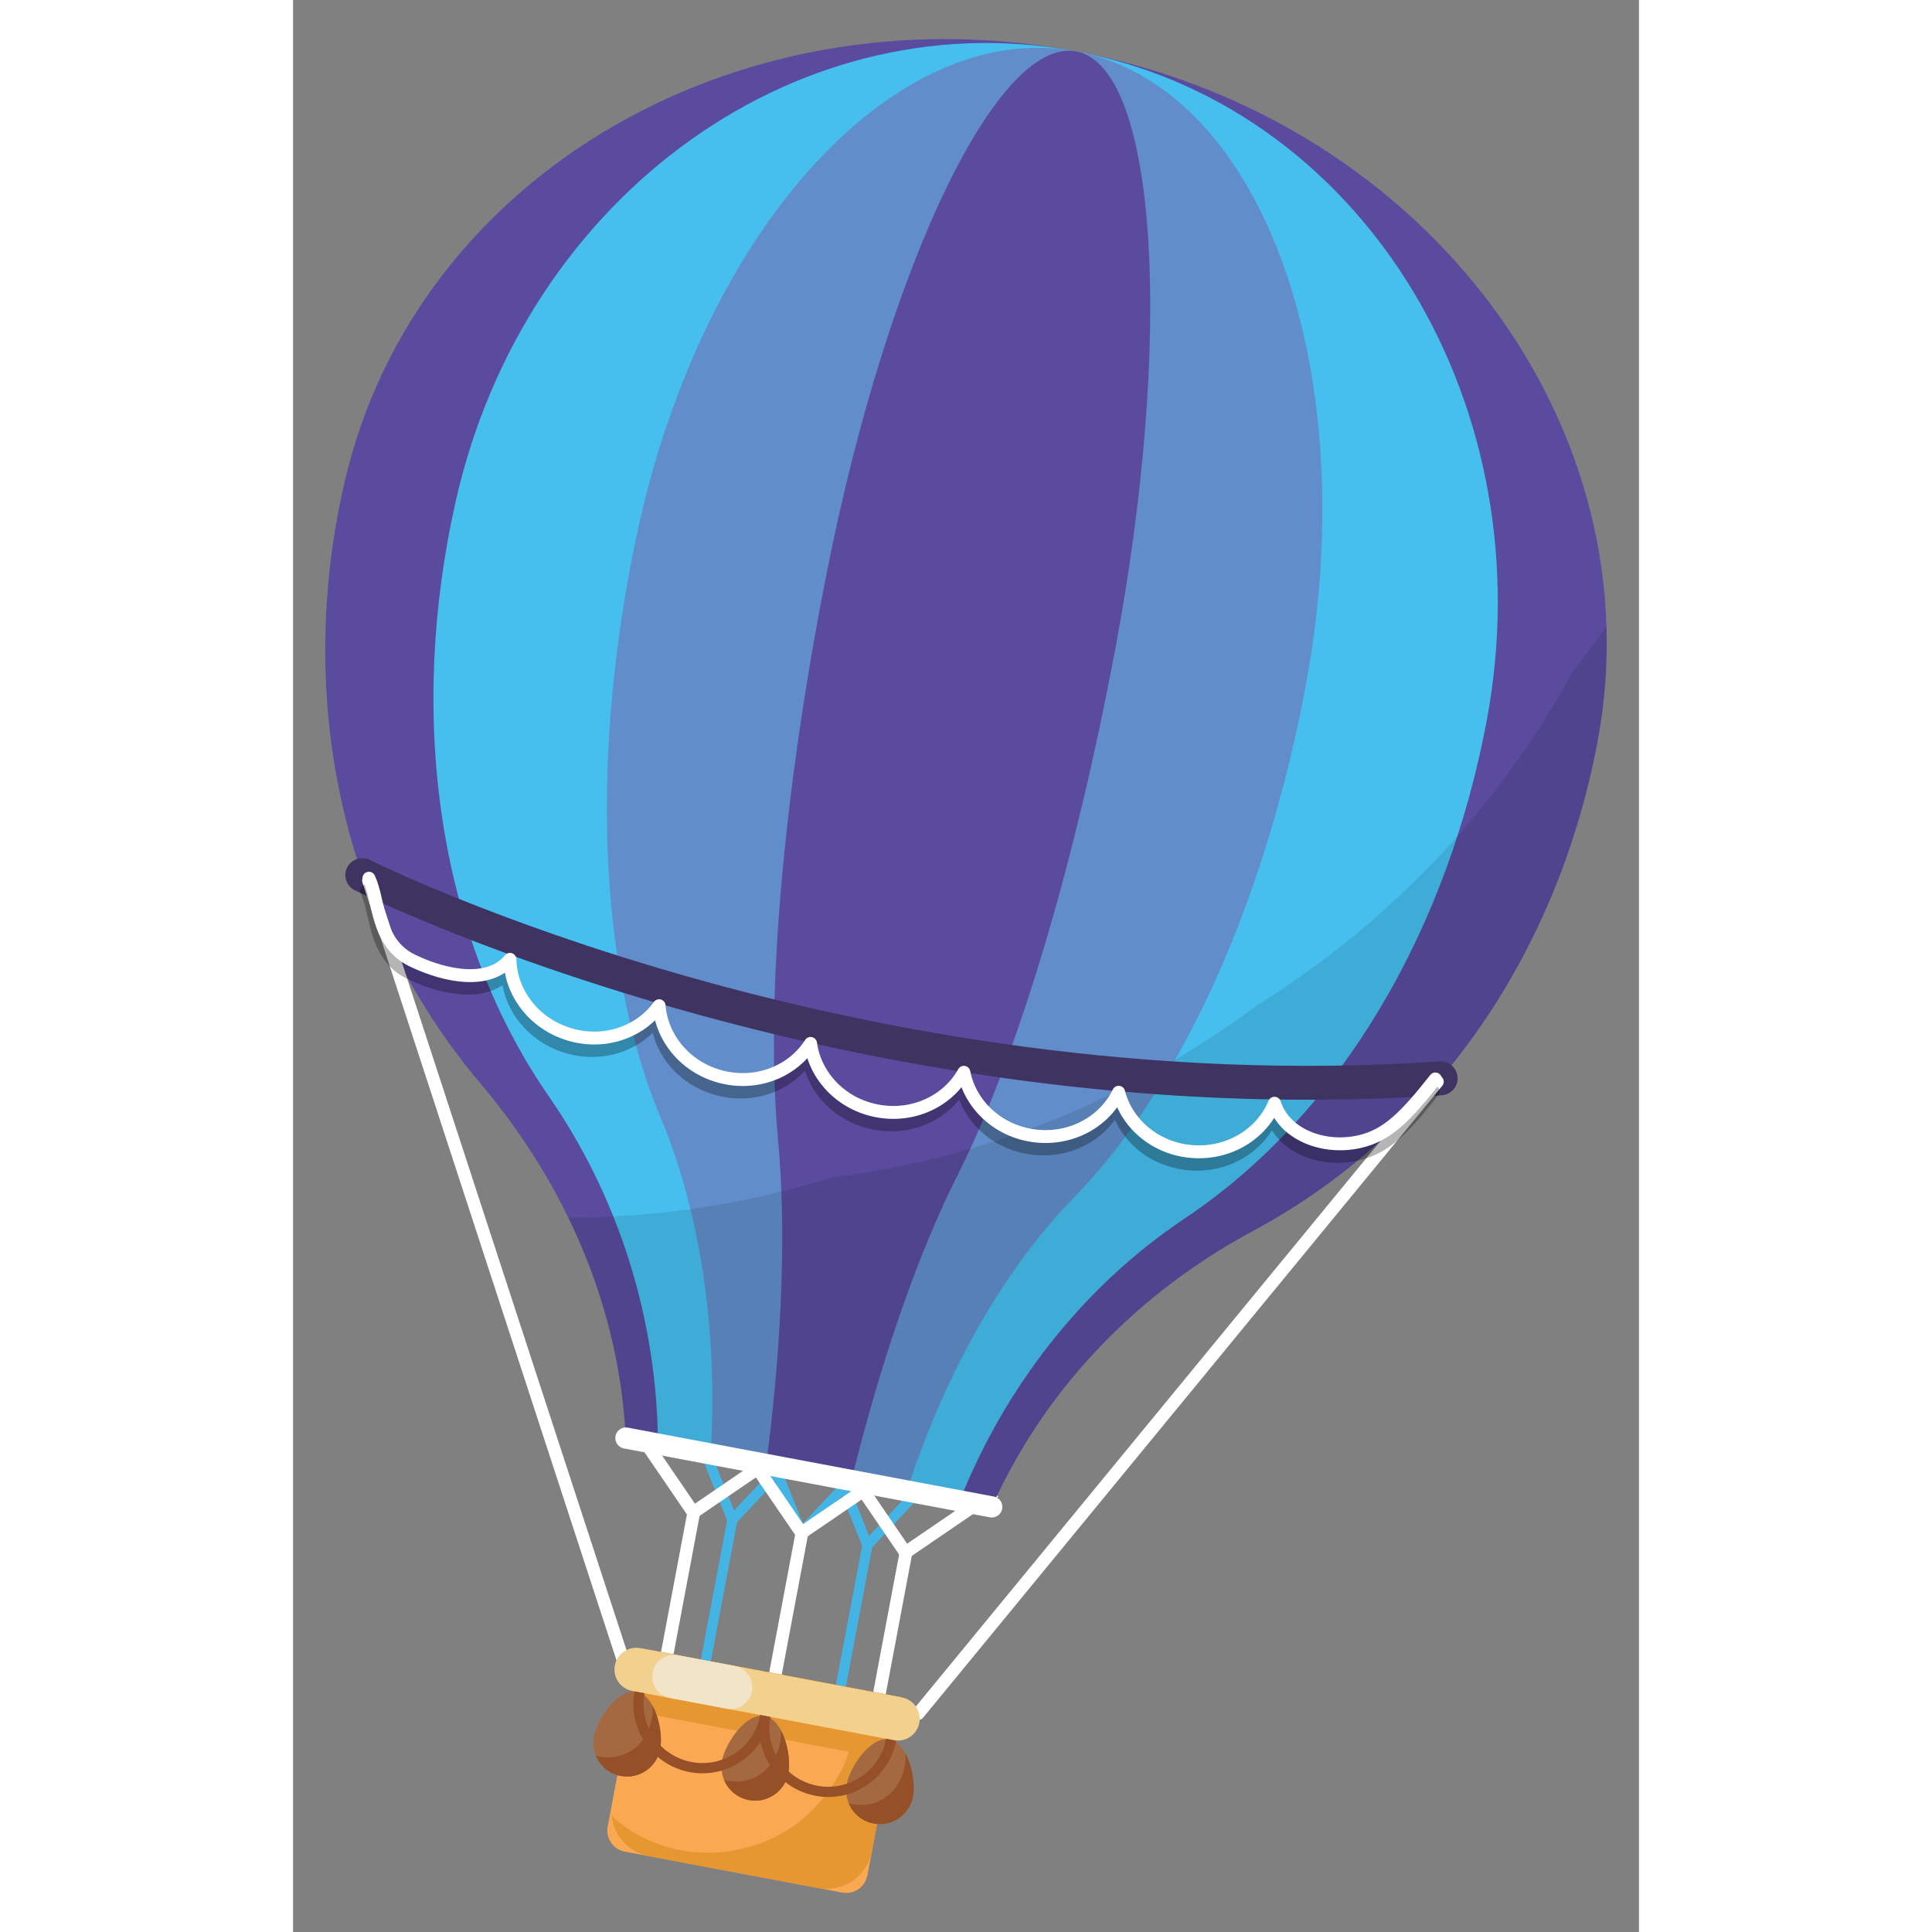 <?xml version="1.0" encoding="utf-8"?>
<!-- Generator: Adobe Illustrator 23.0.1, SVG Export Plug-In . SVG Version: 6.00 Build 0)  -->
<svg width="5px" height="5px" version="1.1" id="Layer_1" xmlns="http://www.w3.org/2000/svg" xmlns:xlink="http://www.w3.org/1999/xlink" x="0px" y="0px"
	 viewBox="0 0 464.71 667.06" style="enable-background:new 0 0 164.71 167.06;" xml:space="preserve">
<rect x="0" y="0" width="464.71" height="667.06" fill="#808080" stroke="none"/>
<style type="text/css">
	.st0{fill:none;stroke:#43B4E4;stroke-width:3.499;stroke-linecap:round;stroke-miterlimit:10;}
	.st1{fill:none;stroke:#FFFFFF;stroke-width:4.386;stroke-linecap:round;stroke-miterlimit:10;}
	.st2{fill:#5A4B9F;}
	.st3{fill:#46BFEF;}
	.st4{fill:#618ECA;}
	.st5{opacity:0.1;fill:#010101;}
	.st6{fill:#3F3361;}
	.st7{fill:none;stroke:#FFFFFF;stroke-width:7.31;stroke-linecap:round;stroke-miterlimit:10;}
	.st8{opacity:0.29;}
	.st9{fill:#010101;}
	.st10{fill:none;stroke:#FFFFFF;stroke-width:4.454;stroke-linecap:round;stroke-linejoin:round;stroke-miterlimit:10;}
	.st11{fill:#FAA952;}
	.st12{fill:#E79731;}
	.st13{fill:#F2D18E;}
	.st14{fill:#F1E4C9;}
	.st15{fill:#A56941;}
	.st16{fill:#965028;}
	.st17{fill:none;stroke:#965028;stroke-width:3.535;stroke-miterlimit:10;}
</style>
<g>
	<g>
		<g>
			<g>
				<g>
					<polygon class="st0" points="151.68,524.73 140.75,497.42 160.86,475.96 171.79,503.26 					"/>
					<polygon class="st0" points="198.31,533.5 187.38,506.2 207.49,484.74 218.41,512.04 					"/>
					<polygon class="st0" points="175.45,529.2 164.52,501.9 184.63,480.44 195.56,507.74 					"/>
					<line class="st0" x1="175.45" y1="529.2" x2="164.67" y2="586.45"/>
					<line class="st0" x1="151.68" y1="524.73" x2="140.9" y2="581.98"/>
					<line class="st0" x1="198.31" y1="533.5" x2="187.53" y2="590.75"/>
				</g>
				<g>
					
						<rect x="125.4" y="480.29" transform="matrix(0.564 0.826 -0.826 0.564 473.381 98.977)" class="st1" width="35.09" height="35.09"/>
					
						<rect x="198.68" y="494.09" transform="matrix(0.564 0.826 -0.826 0.564 516.709 44.488)" class="st1" width="35.09" height="35.09"/>
					
						<rect x="162.76" y="487.32" transform="matrix(0.564 0.826 -0.826 0.564 495.468 71.197)" class="st1" width="35.09" height="35.09"/>
					<line class="st1" x1="175.71" y1="529.25" x2="164.94" y2="586.5"/>
					<line class="st1" x1="138.36" y1="522.22" x2="127.58" y2="579.47"/>
					<line class="st1" x1="211.63" y1="536.01" x2="200.85" y2="593.26"/>
				</g>
				<path class="st2" d="M450.39,256.18c20.32-107.94-58.32-213.57-176.12-237.67C156.38-5.6,42.77,59.36,17.91,165.99
					c-16.98,72.83-2.38,149.92,46.8,208.09c29.07,34.39,46.88,75.43,49.91,118.19l0.3,4.25l126.33,23.78l1.87-3.95
					c18.17-38.3,48.94-70.17,88.18-91.25C396.13,390.26,437.05,327.03,450.39,256.18z"/>
				<path class="st3" d="M412.11,248.97c20.32-107.94-41.55-210.41-138.53-230.59C176.54-1.81,80.19,66.4,56.14,173.19
					c-16.42,72.93-6.78,149.09,32.17,205.33c23.02,33.25,36.48,73.47,37.63,115.87l0.11,4.21l104.06,19.59l1.68-3.99
					c16.3-38.65,42.86-71.31,76.1-93.52C362.8,383.99,398.78,319.83,412.11,248.97z"/>
				<path class="st4" d="M349.58,237.2c20.32-107.94-14.15-205.26-77.1-219.03c-63-13.78-131.15,59.73-153.87,166.77
					c-15.51,73.1-13.96,147.73,8.26,200.83c13.14,31.39,19.5,70.27,17.56,112.1l-0.19,4.15l67.68,12.74l1.37-4.05
					c13.26-39.23,32.92-73.18,56.35-97.24C308.33,373.73,336.24,308.06,349.58,237.2z"/>
				<path class="st2" d="M283.76,224.81c20.32-107.94,14.69-199.83-12.45-206.86c-27.16-7.04-65.64,72.06-86.95,179.37
					c-14.56,73.28-21.53,146.31-16.91,196.09c2.73,29.43,1.62,66.91-3.56,108.12l-0.51,4.09l29.39,5.53l1.04-4.11
					c10.05-39.83,22.46-75.15,35.56-101.15C251.01,362.94,270.42,295.67,283.76,224.81z"/>
				<path class="st5" d="M441.87,231.83c-25.93,47.4-62.22,85.8-108.88,115.21c-44.36,32.77-93.34,52.62-146.92,59.54
					c-29.98,9.2-60.32,13.81-91.03,13.83c11.06,22.72,17.82,46.99,19.58,71.85l0.3,4.25l126.33,23.78l1.87-3.95
					c18.17-38.3,48.94-70.17,88.18-91.25c64.82-34.82,105.74-98.05,119.08-168.91c2.53-13.42,3.52-26.8,3.1-40
					C449.79,221.48,445.93,226.71,441.87,231.83z"/>
				<g>
					<g>
						<path class="st6" d="M207.85,366.04C97.3,345.23,22.39,307.93,21.27,307.36c-2.88-1.46-4.04-4.98-2.58-7.86
							c1.46-2.88,4.98-4.04,7.86-2.58c1.65,0.83,167.2,83.18,369.3,69.57c3.22-0.22,6.01,2.22,6.23,5.44
							c0.22,3.22-2.22,6.01-5.44,6.23C327.94,382.79,263.4,376.5,207.85,366.04z"/>
					</g>
				</g>
				<line class="st7" x1="114.93" y1="496.51" x2="241.25" y2="520.29"/>
				<line class="st1" x1="26.05" y1="304.01" x2="113.7" y2="572.39"/>
				<line class="st1" x1="395.11" y1="373.48" x2="215.88" y2="591.63"/>
				<g class="st8">
					<path class="st9" d="M200.5,390.06c-0.01,0-0.02,0-0.03-0.01c-11.4-2.15-20.42-10.06-23.71-20.36
						c-7.29,7.99-18.8,11.43-30.06,8.62c-11.27-2.8-19.83-11.23-22.52-21.71c-7.74,7.56-19.43,10.33-30.53,6.87
						c-11.22-3.48-19.34-12.55-21.33-23.32c-8.61,5.86-22.16,3-32.91-2.21c-9.82-4.76-11.98-14.1-13.71-21.62
						c-0.68-2.95-1.32-5.73-2.32-7.85c-0.53-1.11-0.05-2.44,1.06-2.96c1.12-0.53,2.44-0.05,2.97,1.06c1.21,2.55,1.9,5.57,2.64,8.76
						c1.67,7.27,3.41,14.78,11.31,18.61c10.32,5,24.63,8.05,31,0.19c0.59-0.73,1.57-1.01,2.45-0.7c0.88,0.3,1.49,1.13,1.5,2.06
						c0.22,10.79,7.72,20.33,18.66,23.73c10.95,3.42,22.52-0.19,28.81-8.96c0.55-0.76,1.51-1.1,2.41-0.85
						c0.9,0.25,1.55,1.04,1.62,1.97c0.84,10.76,8.86,19.84,19.97,22.6c11.09,2.75,22.44-1.5,28.22-10.61
						c0.5-0.79,1.47-1.22,2.36-0.98c0.91,0.2,1.61,0.95,1.73,1.88c1.45,10.69,9.97,19.29,21.21,21.4c0.01,0,0.01,0,0.02,0
						c11.24,2.12,22.3-2.8,27.54-12.23c0.45-0.82,1.37-1.26,2.3-1.12c0.93,0.11,1.66,0.85,1.84,1.77
						c2.07,10.59,11.06,18.68,22.43,20.15c11.35,1.47,22.13-4.07,26.82-13.8c0.41-0.84,1.3-1.34,2.23-1.25
						c0.94,0.09,1.7,0.76,1.94,1.66c2.68,10.46,12.16,18.01,23.58,18.82c11.44,0.81,21.89-5.34,26.02-15.32
						c0.36-0.86,1.22-1.41,2.15-1.37c0.93,0.03,1.74,0.66,2.03,1.55c2.92,9.14,14.91,14.42,26.72,11.77
						c8.84-1.99,14.85-8.04,24.96-20.86c0.76-0.97,2.16-1.13,3.13-0.37c0.97,0.76,1.13,2.16,0.37,3.13
						c-10.78,13.67-17.31,20.16-27.47,22.45c-12.32,2.77-24.48-1.71-29.91-10.4c-5.78,9.25-16.61,14.7-28.29,13.87
						c-11.59-0.83-21.48-7.64-25.94-17.5c-6.32,8.78-17.36,13.52-28.88,12.03c-11.53-1.48-20.98-8.87-24.86-18.96
						C223.18,388.11,211.9,392.2,200.5,390.06z"/>
				</g>
				<path class="st10" d="M26.2,303.22c3.76,7.96,2.44,22.34,14.99,28.42c11.5,5.57,26.58,8.38,33.7-0.41
					c0.23,11.31,8.05,22.03,20.23,25.81c12.18,3.79,24.69-0.6,31.28-9.79c0.88,11.28,9.29,21.52,21.65,24.59
					c12.36,3.08,24.59-2.03,30.64-11.58c1.52,11.2,10.5,20.95,23.02,23.3c12.51,2.36,24.42-3.45,29.91-13.33
					c2.17,11.1,11.69,20.31,24.33,21.93c12.63,1.64,24.2-4.85,29.11-15.04c2.81,10.96,12.86,19.6,25.58,20.49
					c12.72,0.9,23.91-6.24,28.23-16.69c3.44,10.77,16.86,16.07,29.33,13.26c9.51-2.14,15.84-8.5,26.21-21.65"/>
				<g>
					<path class="st11" d="M189.64,653.44l-75.09-14.13c-4.02-0.76-6.67-4.63-5.91-8.65l11.58-61.52l89.65,16.87l-11.58,61.52
						C197.53,651.55,193.66,654.2,189.64,653.44z"/>
					<path class="st12" d="M193.68,582.96c0.65,4.97,0.64,10.1-0.09,15.25c-1.79,12.59-11.02,25.61-21.34,32.67
						c-10.8,7.38-25.34,10.42-38.19,8.01c-9.43-1.78-17.55-5.99-24.03-11.84c0.75,6.74,5.81,12.49,12.83,13.82l58.48,11.01
						c8.61,1.62,16.9-4.04,18.52-12.65l10.02-53.22L193.68,582.96z"/>
					
						<rect x="152.08" y="542.71" transform="matrix(0.185 -0.983 0.983 0.185 -445.307 639.697)" class="st12" width="21.88" height="91.22"/>
					<path class="st13" d="M207.49,600.83l-90.39-17.02c-4.07-0.77-6.75-4.69-5.99-8.76l0,0c0.77-4.07,4.69-6.75,8.76-5.99
						l90.39,17.02c4.07,0.77,6.75,4.69,5.99,8.76l0,0C215.48,598.92,211.56,601.6,207.49,600.83z"/>
					<path class="st14" d="M149.66,589.95l-19.53-3.68c-4.07-0.77-6.75-4.69-5.99-8.76l0,0c0.77-4.07,4.69-6.75,8.76-5.99
						l19.53,3.68c4.07,0.77,6.75,4.69,5.99,8.76l0,0C157.66,588.03,153.74,590.72,149.66,589.95z"/>
					<g>
						<path class="st15" d="M171.01,612.22c-1.19,6.32-7.28,10.48-13.6,9.29c-6.32-1.19-10.48-7.28-9.29-13.6
							c1.19-6.32,8.44-16.64,14.76-15.45C169.21,593.65,172.2,605.9,171.01,612.22z"/>
						<path class="st16" d="M168.45,597.4c0.43,9.51-6.63,19.64-18.73,17.36c-0.31-0.06-0.6-0.14-0.9-0.21
							c1.46,3.49,4.59,6.21,8.59,6.96c6.32,1.19,12.41-2.97,13.6-9.29C171.77,608.22,170.84,601.85,168.45,597.4z"/>
					</g>
					<g>
						<path class="st15" d="M126.77,603.89c-1.19,6.32-7.28,10.48-13.6,9.29c-6.32-1.19-10.48-7.28-9.29-13.6
							c1.19-6.32,8.44-16.64,14.76-15.45C124.96,585.32,127.96,597.57,126.77,603.89z"/>
						<path class="st16" d="M124.21,589.07c0.43,9.51-6.63,19.64-18.73,17.36c-0.31-0.06-0.6-0.14-0.9-0.21
							c1.46,3.49,4.59,6.21,8.59,6.96c6.32,1.19,12.41-2.97,13.6-9.29C127.53,599.89,126.59,593.52,124.21,589.07z"/>
					</g>
					<g>
						<path class="st15" d="M214.06,620.32c-1.19,6.32-7.28,10.48-13.6,9.29c-6.32-1.19-10.48-7.28-9.29-13.6
							c1.19-6.32,8.44-16.64,14.76-15.45C212.25,601.75,215.25,614,214.06,620.32z"/>
						<path class="st16" d="M211.5,605.5c0.43,9.51-6.63,19.64-18.73,17.36c-0.31-0.06-0.6-0.14-0.9-0.21
							c1.46,3.49,4.59,6.21,8.59,6.96c6.32,1.19,12.41-2.97,13.6-9.29C214.81,616.32,213.88,609.95,211.5,605.5z"/>
					</g>
					<path class="st17" d="M163.07,592.49c-2.26,11.99-13.81,19.88-25.8,17.62c-11.99-2.26-19.88-13.81-17.62-25.8"/>
					<path class="st17" d="M206.49,600.67c-2.26,11.99-13.81,19.88-25.8,17.62c-11.99-2.26-19.88-13.81-17.62-25.8"/>
				</g>
			</g>
		</g>
	</g>
</g>
</svg>
